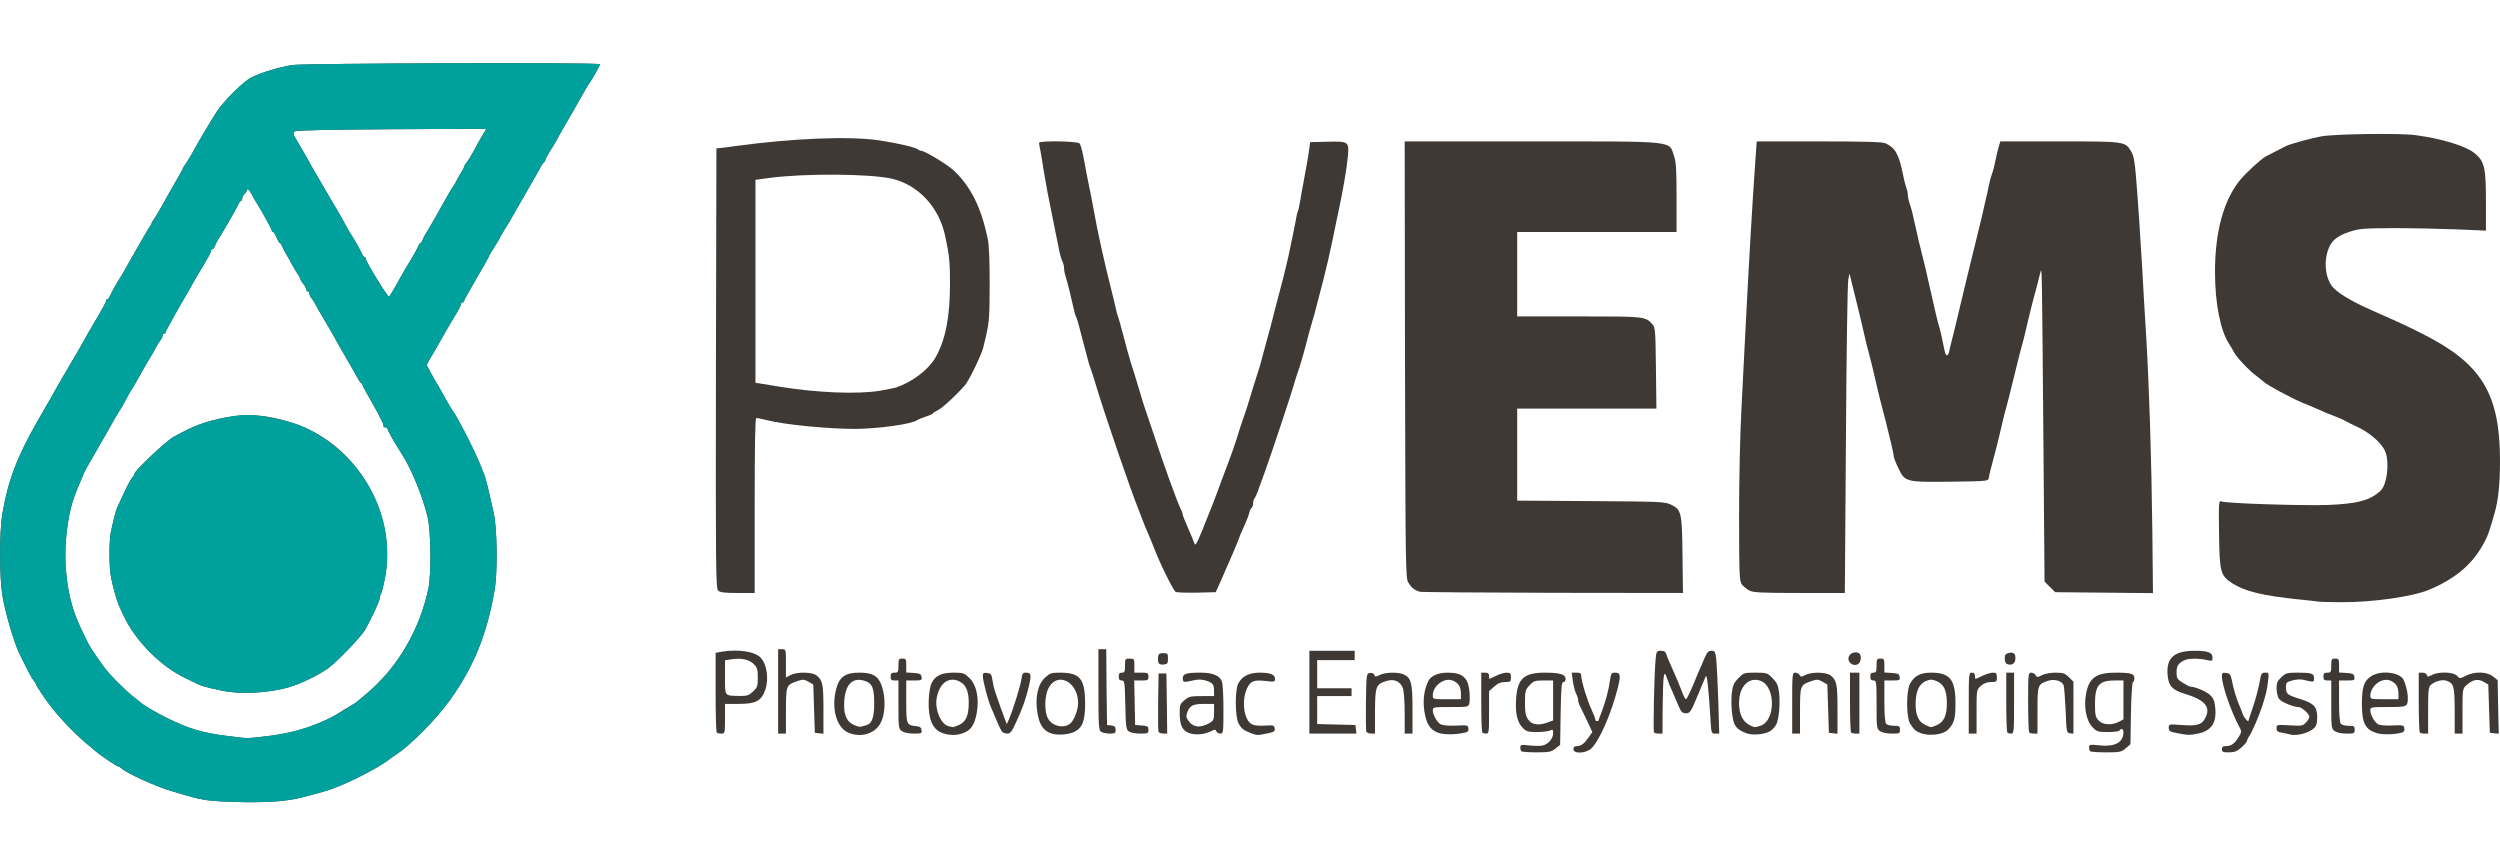 <!DOCTYPE svg PUBLIC "-//W3C//DTD SVG 20010904//EN" "http://www.w3.org/TR/2001/REC-SVG-20010904/DTD/svg10.dtd">
<svg version="1.0" xmlns="http://www.w3.org/2000/svg" width="800px" height="277px" viewBox="0 0 16000 4730" preserveAspectRatio="xMidYMid meet">
<g id="layer101" fill="#3e3935" stroke="none">
 <path d="M1316 4715 c-68 -12 -88 -18 -221 -58 -99 -29 -280 -112 -316 -143 -8 -8 -19 -14 -23 -14 -8 0 -111 -69 -143 -96 -12 -11 -32 -28 -45 -38 -71 -58 -167 -155 -233 -237 -34 -42 -105 -147 -105 -155 0 -4 -6 -15 -14 -23 -12 -14 -32 -51 -91 -171 -34 -67 -93 -269 -110 -376 -19 -116 -19 -401 -1 -514 37 -221 96 -374 233 -612 59 -101 96 -167 132 -231 9 -16 21 -36 26 -45 6 -9 29 -48 51 -87 40 -67 53 -90 112 -195 14 -25 45 -78 69 -118 24 -41 43 -78 43 -83 0 -5 3 -9 8 -9 4 0 14 -15 21 -32 8 -18 29 -55 46 -83 18 -27 44 -72 59 -100 15 -27 37 -66 48 -85 11 -19 32 -55 46 -80 14 -25 33 -57 43 -72 11 -14 19 -29 19 -33 0 -4 8 -19 19 -33 10 -15 31 -49 46 -77 51 -92 78 -139 106 -187 16 -27 29 -51 29 -54 0 -3 10 -20 23 -37 12 -18 31 -50 43 -72 26 -49 104 -181 151 -255 44 -68 170 -193 221 -219 64 -32 184 -68 265 -80 80 -11 1967 -17 1967 -5 0 7 -49 95 -63 114 -12 15 -17 24 -64 107 -13 24 -53 94 -89 155 -35 61 -64 112 -64 114 0 2 -16 28 -35 58 -19 30 -35 59 -35 65 0 5 -3 11 -7 13 -5 2 -18 21 -29 43 -12 22 -45 81 -74 130 -29 50 -66 115 -83 145 -17 30 -45 79 -64 108 -18 29 -33 54 -33 57 0 3 -16 29 -35 59 -19 30 -35 57 -35 60 0 3 -36 66 -80 142 -44 75 -80 140 -80 145 0 5 -4 9 -10 9 -5 0 -10 6 -10 13 0 7 -20 45 -45 84 -24 40 -56 94 -70 120 -15 26 -34 62 -44 78 -10 17 -28 47 -40 68 l-21 38 31 57 c17 31 34 62 39 67 4 6 24 42 45 80 21 39 43 76 49 84 30 37 140 251 180 351 10 25 22 54 26 65 8 18 29 103 60 245 22 95 25 376 6 488 -48 284 -136 500 -289 711 -87 121 -253 288 -342 345 -16 11 -34 23 -40 28 -78 63 -316 181 -420 208 -16 5 -57 16 -90 25 -129 36 -218 45 -410 44 -104 -1 -221 -7 -259 -14z m372 -406 c134 -14 253 -44 352 -86 75 -32 87 -39 153 -80 37 -24 70 -43 73 -43 3 0 11 -6 18 -12 7 -7 34 -31 60 -52 198 -164 343 -410 398 -676 19 -94 16 -365 -5 -455 -31 -132 -105 -312 -166 -405 -43 -66 -91 -151 -91 -161 0 -5 -7 -9 -16 -9 -8 0 -12 -4 -9 -10 3 -5 -26 -64 -64 -131 -39 -67 -71 -125 -71 -130 0 -4 -3 -9 -7 -11 -5 -1 -17 -20 -28 -40 -11 -20 -44 -79 -74 -130 -30 -51 -68 -118 -84 -148 -17 -30 -44 -77 -61 -105 -17 -27 -38 -63 -46 -80 -8 -16 -21 -36 -27 -43 -7 -7 -13 -20 -13 -28 0 -8 -4 -14 -10 -14 -5 0 -10 -6 -10 -13 0 -7 -8 -22 -17 -33 -10 -11 -19 -26 -21 -34 -2 -8 -9 -22 -16 -30 -6 -8 -21 -33 -33 -55 -11 -22 -31 -56 -42 -75 -12 -19 -24 -43 -27 -53 -4 -9 -9 -17 -13 -17 -4 0 -13 -16 -21 -35 -8 -19 -17 -35 -22 -35 -4 0 -8 -4 -8 -9 0 -8 -69 -133 -100 -181 -5 -8 -20 -33 -31 -55 -15 -27 -24 -35 -27 -25 -3 8 -11 21 -19 28 -7 7 -13 20 -13 28 0 8 -3 14 -8 14 -4 0 -13 13 -20 30 -12 25 -106 189 -133 230 -5 8 -12 23 -15 33 -4 9 -10 17 -15 17 -5 0 -9 6 -9 13 0 7 -21 46 -46 87 -25 41 -57 95 -71 120 -13 25 -28 52 -33 60 -41 66 -140 243 -140 251 0 5 -4 9 -10 9 -5 0 -10 6 -10 14 0 8 -6 21 -13 28 -6 7 -19 27 -27 43 -8 17 -29 53 -46 80 -17 28 -48 82 -69 120 -21 39 -41 72 -44 75 -3 3 -17 27 -31 55 -14 27 -34 63 -46 80 -11 17 -37 60 -56 96 -20 35 -65 115 -102 178 -36 62 -66 115 -66 117 0 2 -11 27 -23 56 -57 127 -76 200 -92 348 -20 182 6 390 66 535 30 72 71 156 89 185 74 113 100 147 163 212 40 40 90 87 112 103 22 17 42 33 45 36 9 12 103 67 165 97 150 74 229 97 390 117 132 17 123 17 233 4z m830 -2859 c12 -19 33 -57 48 -85 15 -27 41 -72 59 -100 17 -27 38 -65 46 -82 7 -18 17 -33 20 -33 4 0 9 -8 13 -17 3 -10 10 -25 15 -33 14 -20 100 -170 141 -245 18 -33 36 -62 39 -65 3 -3 13 -18 21 -35 8 -16 22 -42 32 -56 9 -14 18 -32 20 -40 2 -8 8 -18 14 -24 6 -5 26 -37 44 -70 17 -33 43 -79 57 -103 l26 -43 -604 3 c-390 2 -610 7 -621 13 -16 10 -14 16 18 70 20 33 47 80 61 105 13 25 32 59 42 75 10 17 27 46 38 65 37 64 113 195 123 210 5 8 21 38 36 65 15 28 41 73 59 100 17 28 38 65 46 83 7 17 17 32 21 32 5 0 8 4 8 9 0 19 143 252 150 244 5 -4 17 -24 28 -43z"/>
 <path d="M1415 4014 c-91 -19 -128 -30 -150 -41 -11 -6 -42 -21 -70 -34 -162 -74 -328 -241 -404 -404 -13 -27 -26 -57 -30 -65 -11 -22 -38 -117 -50 -178 -14 -68 -14 -239 0 -300 23 -104 33 -138 45 -162 7 -14 27 -56 44 -94 18 -39 39 -76 46 -84 8 -7 14 -18 14 -24 0 -19 204 -212 251 -237 136 -75 206 -100 338 -125 138 -26 261 -16 421 35 404 129 669 565 596 982 -9 48 -20 96 -26 107 -5 10 -10 26 -10 34 0 16 -51 126 -93 201 -24 43 -181 207 -237 247 -61 43 -170 97 -245 119 -129 40 -320 50 -440 23z"/>
 <path d="M9737 4403 c-4 -3 -7 -15 -7 -25 0 -17 6 -18 59 -12 33 3 71 4 85 0 36 -9 66 -45 66 -78 0 -25 -2 -27 -19 -18 -11 5 -49 10 -84 10 -56 0 -68 -3 -91 -26 -36 -37 -49 -94 -43 -187 9 -129 50 -167 184 -167 96 0 133 11 133 40 0 11 -6 20 -14 20 -12 0 -15 34 -18 201 l-3 201 -30 24 c-27 21 -40 24 -121 24 -50 0 -94 -3 -97 -7z m170 -185 l33 -12 0 -128 0 -128 -61 0 c-55 0 -64 3 -90 31 -27 29 -29 37 -29 111 0 65 4 85 21 109 23 33 66 39 126 17z"/>
 <path d="M10070 4390 c0 -14 7 -20 23 -20 27 -1 46 -15 75 -57 l23 -33 -36 -77 c-21 -43 -41 -86 -46 -95 -5 -10 -9 -25 -9 -33 0 -9 -6 -28 -14 -43 -7 -15 -16 -51 -20 -79 l-7 -53 31 0 c24 0 30 4 30 21 0 32 38 156 66 216 13 28 24 57 24 62 0 6 5 11 10 11 6 0 10 -1 10 -3 0 -1 9 -27 21 -57 26 -69 45 -141 53 -202 6 -42 10 -48 31 -48 36 0 39 15 20 93 -41 166 -121 349 -173 394 -36 31 -112 33 -112 3z"/>
 <path d="M13377 4403 c-4 -3 -7 -15 -7 -25 0 -18 5 -19 64 -13 103 11 156 -18 156 -85 0 -21 -15 -27 -25 -10 -3 6 -37 10 -74 10 -64 0 -71 -2 -99 -31 -40 -41 -57 -129 -41 -215 18 -100 66 -134 186 -134 103 0 123 6 123 36 0 13 -4 24 -9 24 -5 0 -11 89 -13 199 l-3 199 -30 26 c-28 24 -37 26 -126 26 -53 0 -99 -3 -102 -7z m183 -188 l30 -16 0 -124 0 -125 -55 0 c-103 0 -128 31 -127 157 0 64 4 79 23 99 27 29 84 32 129 9z"/>
 <path d="M14220 4390 c0 -15 7 -20 28 -20 33 -1 53 -15 80 -59 19 -32 20 -35 3 -65 -51 -93 -111 -268 -111 -322 0 -22 4 -25 27 -22 23 2 29 9 36 43 13 65 29 118 47 160 10 22 20 50 24 62 6 18 36 53 36 41 0 -2 13 -42 29 -88 16 -47 34 -115 41 -152 11 -63 14 -68 37 -68 25 0 25 1 18 58 -6 53 -12 78 -37 157 -21 63 -63 161 -80 187 -10 14 -18 31 -18 36 0 5 -16 24 -35 41 -29 25 -45 31 -80 31 -38 0 -45 -3 -45 -20z"/>
 <path d="M5425 4282 c-72 -34 -105 -155 -74 -275 20 -80 58 -107 149 -107 58 0 92 10 115 34 50 54 62 207 22 286 -36 72 -131 100 -212 62z m121 -46 c35 -10 49 -52 49 -141 0 -97 -13 -128 -62 -143 -75 -23 -120 20 -129 121 -8 85 10 137 56 159 19 10 42 16 50 14 8 -3 24 -7 36 -10z"/>
 <path d="M6030 4286 c-48 -17 -76 -62 -84 -135 -7 -65 1 -154 17 -186 24 -47 64 -65 141 -65 59 0 67 3 99 33 47 45 65 130 48 226 -14 76 -38 112 -90 129 -42 15 -86 14 -131 -2z m105 -50 c46 -20 65 -60 65 -143 0 -83 -22 -125 -74 -143 -64 -21 -117 26 -132 117 -11 73 30 167 79 176 12 2 23 5 25 6 1 0 18 -5 37 -13z"/>
 <path d="M6725 4288 c-48 -18 -73 -55 -85 -129 -17 -97 1 -183 47 -226 32 -30 40 -33 99 -33 126 0 158 40 159 195 0 113 -17 159 -70 184 -39 19 -113 23 -150 9z m124 -62 c24 -18 51 -89 51 -131 0 -138 -134 -205 -190 -95 -25 49 -27 148 -4 191 26 51 100 69 143 35z"/>
 <path d="M7611 4287 c-44 -17 -60 -49 -61 -124 0 -56 2 -63 31 -87 27 -23 39 -26 110 -26 l79 0 0 -32 c0 -43 -8 -53 -51 -67 -26 -8 -49 -9 -80 -2 -63 15 -69 14 -69 -13 0 -29 21 -36 113 -36 78 0 123 18 137 56 6 14 10 95 10 180 0 148 -1 154 -20 154 -11 0 -23 -7 -26 -15 -5 -13 -9 -13 -34 0 -41 21 -100 26 -139 12z m132 -66 c24 -14 27 -21 27 -68 l0 -53 -61 0 c-72 0 -92 9 -109 50 -10 25 -10 34 4 55 30 46 78 52 139 16z"/>
 <path d="M8005 4287 c-48 -19 -61 -30 -79 -64 -22 -44 -23 -211 -1 -254 24 -46 70 -69 138 -69 67 0 97 12 97 40 0 18 -5 20 -54 14 -81 -10 -104 -1 -126 49 -34 74 -20 194 27 224 16 11 41 14 85 12 58 -4 63 -2 66 18 3 18 -4 23 -48 32 -61 13 -66 13 -105 -2z"/>
 <path d="M9215 4288 c-51 -14 -79 -47 -93 -110 -19 -80 -12 -161 19 -224 17 -34 62 -54 124 -54 93 0 129 30 139 115 3 31 3 67 0 80 -6 25 -7 25 -120 25 -108 0 -114 1 -114 20 0 30 27 78 51 91 13 6 53 10 98 8 71 -4 76 -3 79 17 2 16 -3 23 -20 27 -52 13 -125 15 -163 5z m135 -255 c-1 -44 -16 -68 -54 -83 -53 -20 -126 34 -126 95 0 25 0 25 90 25 l90 0 0 -37z"/>
 <path d="M11175 4287 c-43 -17 -58 -29 -73 -55 -17 -31 -26 -136 -18 -206 6 -46 14 -63 42 -91 33 -34 38 -35 109 -35 71 0 76 1 109 35 28 28 36 45 42 91 8 69 0 169 -18 206 -7 14 -25 34 -40 43 -36 21 -116 28 -153 12z m94 -48 c96 -34 95 -252 -2 -287 -75 -27 -137 36 -137 142 0 77 25 124 80 148 21 9 23 9 59 -3z"/>
 <path d="M12295 4288 c-34 -13 -44 -21 -70 -61 -25 -39 -26 -207 -2 -254 28 -52 66 -73 137 -73 119 0 155 44 155 195 0 101 -8 130 -49 171 -31 31 -116 41 -171 22z m100 -52 c46 -20 65 -61 65 -141 0 -81 -19 -121 -66 -141 -30 -12 -39 -12 -69 0 -43 18 -65 67 -65 148 0 72 20 115 63 133 40 18 32 17 72 1z"/>
 <path d="M13933 4287 c-47 -9 -53 -13 -53 -34 0 -24 0 -24 83 -18 99 8 131 -2 153 -49 33 -67 -6 -112 -129 -149 -84 -26 -107 -50 -114 -118 -11 -112 39 -159 173 -159 86 0 114 11 114 44 0 22 -2 23 -37 15 -54 -12 -121 -11 -146 3 -37 20 -47 35 -47 77 0 37 4 43 40 66 22 14 44 25 50 25 28 0 95 28 121 50 22 19 31 37 35 72 14 103 -19 158 -104 177 -60 12 -66 12 -139 -2z"/>
 <path d="M14655 4295 c-5 -2 -27 -6 -47 -10 -31 -5 -38 -10 -38 -29 0 -23 1 -24 83 -19 78 5 85 4 105 -18 12 -12 22 -29 22 -36 0 -19 -49 -63 -70 -63 -34 0 -111 -33 -125 -53 -8 -12 -15 -41 -15 -65 0 -36 5 -49 31 -73 28 -27 37 -29 104 -29 90 0 105 5 105 36 0 21 -3 24 -27 19 -16 -4 -38 -8 -51 -11 -12 -2 -41 0 -62 6 -36 10 -40 14 -40 44 0 42 9 49 89 74 89 27 111 50 111 116 0 42 -5 57 -22 73 -33 30 -116 51 -153 38z"/>
 <path d="M15216 4288 c-77 -21 -99 -62 -100 -183 0 -111 13 -153 59 -182 55 -36 160 -30 200 11 15 15 35 87 35 124 0 61 -2 62 -126 62 -108 0 -114 1 -114 20 0 30 27 78 51 91 12 6 52 9 93 7 66 -3 71 -2 74 19 2 14 -3 23 -15 26 -43 13 -121 15 -157 5z m134 -255 c-1 -44 -16 -68 -54 -83 -54 -20 -126 36 -126 100 0 19 6 20 90 20 l90 0 0 -37z"/>
 <path d="M4587 4283 c-4 -3 -7 -120 -7 -258 l0 -252 38 -7 c110 -18 217 -1 253 41 38 43 50 136 27 202 -26 73 -60 91 -172 91 l-86 0 0 95 c0 93 -1 95 -23 95 -13 0 -27 -3 -30 -7z m232 -262 c28 -26 31 -35 31 -90 0 -51 -4 -64 -25 -85 -30 -30 -78 -41 -140 -32 l-45 7 0 109 c0 123 -5 117 91 119 50 1 61 -3 88 -28z"/>
 <path d="M4980 4020 l0 -270 25 0 c25 0 25 1 25 90 l0 91 30 -16 c41 -21 139 -20 166 3 39 31 44 55 44 217 l0 156 -27 -3 -28 -3 -5 -154 -5 -155 -31 -18 c-26 -15 -36 -16 -65 -6 -79 27 -78 26 -79 191 l0 147 -25 0 -25 0 0 -270z"/>
 <path d="M5772 4274 c-21 -15 -22 -21 -22 -170 l0 -154 -25 0 c-20 0 -25 -5 -25 -25 0 -20 5 -25 25 -25 23 0 25 -4 25 -45 0 -41 2 -45 25 -45 23 0 25 4 25 44 l0 45 48 3 c40 3 47 6 50 26 3 20 0 22 -47 22 l-51 0 0 134 c0 147 2 152 60 158 27 2 36 8 38 26 3 20 0 22 -50 22 -32 0 -62 -6 -76 -16z"/>
 <path d="M6413 4278 c-9 -13 -28 -54 -46 -98 -5 -14 -15 -36 -21 -50 -20 -40 -56 -177 -56 -209 0 -18 5 -22 28 -19 23 3 28 8 33 43 3 22 11 58 19 80 17 53 50 143 63 177 l11 27 14 -32 c27 -64 73 -213 79 -254 5 -37 9 -43 29 -43 33 0 36 12 20 82 -20 85 -41 145 -82 233 -28 63 -38 75 -58 75 -13 0 -28 -6 -33 -12z"/>
 <path d="M7048 4279 c-16 -9 -18 -33 -18 -269 l0 -260 25 0 25 0 2 243 3 242 28 3 c21 3 27 9 27 28 0 21 -4 24 -37 24 -21 0 -46 -5 -55 -11z"/>
 <path d="M7224 4276 c-17 -13 -19 -30 -22 -170 -3 -146 -5 -156 -23 -156 -14 0 -19 -7 -19 -25 0 -18 5 -25 20 -25 17 0 20 -7 20 -45 0 -43 1 -45 30 -45 29 0 30 2 30 45 l0 45 45 0 c41 0 45 2 45 25 0 23 -4 25 -45 25 l-46 0 3 143 3 142 43 3 c37 3 42 6 42 28 0 22 -3 24 -53 24 -30 0 -62 -6 -73 -14z"/>
 <path d="M7414 4277 c-2 -7 -3 -94 -2 -192 l3 -180 25 0 25 0 3 193 2 192 -25 0 c-14 0 -28 -6 -31 -13z"/>
 <path d="M8380 4025 l0 -265 145 0 145 0 0 30 0 30 -120 0 -120 0 0 90 0 90 110 0 110 0 0 25 0 25 -110 0 -110 0 0 90 0 89 123 3 122 3 3 28 3 27 -150 0 -151 0 0 -265z"/>
 <path d="M8744 4277 c-2 -7 -3 -94 -2 -192 3 -178 3 -180 26 -183 13 -2 24 3 28 12 5 14 9 14 34 1 34 -18 119 -20 153 -4 49 22 57 54 57 223 l0 156 -25 0 -25 0 0 -129 c0 -70 -5 -142 -11 -160 -16 -45 -55 -63 -105 -48 -68 21 -73 33 -74 195 l0 142 -25 0 c-14 0 -28 -6 -31 -13z"/>
 <path d="M9487 4283 c-4 -3 -7 -91 -7 -195 l0 -188 25 0 c18 0 25 5 25 20 0 11 1 20 3 20 1 0 20 -9 42 -20 22 -11 52 -20 67 -20 24 0 28 4 28 30 0 28 -3 30 -37 30 -27 0 -47 8 -70 29 l-33 29 0 136 c0 125 -1 136 -18 136 -10 0 -22 -3 -25 -7z"/>
 <path d="M10586 4283 c-7 -7 1 -380 10 -470 5 -50 7 -53 34 -53 21 0 30 6 35 23 8 24 19 50 58 137 13 30 32 76 42 103 10 26 21 47 25 47 5 0 28 -46 60 -125 4 -11 15 -36 23 -55 9 -19 25 -56 36 -83 16 -37 25 -47 44 -47 22 0 25 6 31 53 3 28 9 148 13 265 l6 212 -25 0 c-26 0 -26 0 -32 -107 -12 -193 -22 -280 -30 -258 -4 11 -14 34 -21 50 -7 17 -17 41 -23 55 -50 121 -55 130 -82 130 -22 0 -30 -8 -45 -42 -10 -24 -28 -65 -40 -93 -13 -27 -29 -67 -36 -89 -13 -35 -14 -36 -20 -15 -4 13 -7 102 -8 197 l-1 172 -23 0 c-13 0 -27 -3 -31 -7z"/>
 <path d="M11470 4095 c0 -187 1 -195 20 -195 10 0 23 7 27 15 8 13 12 13 37 0 40 -21 135 -19 162 3 39 31 44 55 44 217 l0 156 -27 -3 -28 -3 -5 -154 -5 -155 -31 -18 c-26 -15 -36 -16 -65 -6 -79 27 -78 26 -79 191 l0 147 -25 0 -25 0 0 -195z"/>
 <path d="M11847 4283 c-4 -3 -7 -91 -7 -195 l0 -188 30 0 30 0 0 195 0 195 -23 0 c-13 0 -27 -3 -30 -7z"/>
 <path d="M12032 4274 c-21 -15 -22 -21 -22 -170 0 -147 -1 -154 -20 -154 -15 0 -20 -7 -20 -25 0 -18 5 -25 20 -25 17 0 20 -7 20 -45 0 -41 2 -45 25 -45 23 0 25 4 25 44 l0 45 48 3 c40 3 47 6 50 26 3 20 0 22 -47 22 l-51 0 0 133 c0 90 4 137 12 145 7 7 29 12 50 12 34 0 38 3 38 25 0 24 -3 25 -53 25 -31 0 -61 -6 -75 -16z"/>
 <path d="M12600 4095 c0 -188 1 -195 20 -195 13 0 20 7 20 20 0 11 1 20 3 20 2 0 22 -9 45 -20 22 -11 53 -20 67 -20 21 0 25 5 25 30 0 28 -2 30 -38 30 -26 0 -45 8 -65 25 -27 26 -27 26 -27 165 l0 140 -25 0 -25 0 0 -195z"/>
 <path d="M12847 4283 c-4 -3 -7 -91 -7 -195 l0 -188 25 0 25 0 0 195 c0 182 -1 195 -18 195 -10 0 -22 -3 -25 -7z"/>
 <path d="M12987 4283 c-4 -3 -7 -91 -7 -195 0 -180 1 -188 20 -188 10 0 23 7 28 16 8 15 12 15 40 0 18 -9 55 -16 87 -16 49 0 60 4 86 29 l29 29 0 167 0 166 -22 -3 c-22 -3 -23 -7 -28 -148 -4 -80 -9 -153 -14 -162 -12 -26 -60 -39 -98 -26 -67 22 -68 26 -68 190 l0 148 -23 0 c-13 0 -27 -3 -30 -7z"/>
 <path d="M14942 4274 c-21 -15 -22 -21 -22 -170 l0 -154 -25 0 c-20 0 -25 -5 -25 -25 0 -20 5 -25 25 -25 23 0 25 -4 25 -45 0 -41 2 -45 25 -45 23 0 25 4 25 44 l0 45 48 3 c40 3 47 6 50 26 3 20 0 22 -47 22 l-51 0 0 133 c0 90 4 137 12 145 7 7 29 12 50 12 34 0 38 3 38 25 0 24 -3 25 -53 25 -31 0 -61 -6 -75 -16z"/>
 <path d="M15487 4283 c-4 -3 -7 -91 -7 -195 l0 -188 24 0 c14 0 26 7 28 15 3 13 6 13 32 0 43 -23 139 -20 161 5 17 19 18 19 56 0 56 -29 135 -27 174 4 l30 24 3 172 4 171 -29 -3 -28 -3 -5 -154 -5 -155 -31 -18 c-36 -21 -71 -13 -111 24 -22 20 -23 29 -23 165 l0 143 -25 0 -25 0 0 -147 c-1 -158 -5 -174 -51 -191 -27 -10 -74 2 -101 26 -16 13 -18 35 -18 164 l0 148 -23 0 c-13 0 -27 -3 -30 -7z"/>
 <path d="M7414 3836 c-3 -8 -4 -25 -2 -38 2 -18 9 -23 33 -23 28 0 30 3 30 35 0 31 -3 35 -28 38 -17 2 -29 -2 -33 -12z"/>
 <path d="M11842 3838 c-27 -27 -6 -68 35 -68 27 0 38 20 29 55 -7 27 -42 35 -64 13z"/>
 <path d="M12843 3844 c-7 -3 -13 -19 -13 -35 0 -22 5 -30 26 -35 32 -8 46 6 42 42 -3 29 -26 40 -55 28z"/>
 <path d="M14835 3445 c-5 -1 -62 -8 -125 -14 -226 -23 -341 -51 -422 -102 -77 -50 -83 -70 -86 -318 -3 -202 -2 -213 15 -207 31 13 512 28 675 23 194 -7 280 -30 345 -93 39 -38 56 -169 31 -243 -17 -52 -93 -121 -173 -160 -39 -18 -77 -37 -85 -42 -8 -5 -22 -12 -30 -15 -8 -3 -24 -9 -35 -14 -33 -12 -67 -27 -118 -49 -26 -12 -67 -29 -90 -38 -63 -25 -234 -117 -247 -133 -3 -3 -23 -19 -45 -36 -50 -36 -130 -121 -147 -154 -7 -14 -21 -37 -31 -53 -56 -83 -91 -260 -91 -462 0 -255 54 -455 158 -585 39 -48 138 -139 169 -155 54 -28 111 -57 129 -66 23 -12 161 -50 223 -61 82 -16 509 -22 605 -8 173 23 329 72 383 120 59 52 67 91 67 310 l0 181 -187 -8 c-104 -4 -285 -8 -403 -8 -197 1 -221 3 -285 24 -91 30 -127 68 -145 150 -14 68 -2 146 32 194 30 42 120 97 253 156 213 94 228 102 330 153 378 190 495 383 495 813 0 147 -11 254 -35 335 -32 113 -41 138 -60 175 -72 143 -180 238 -355 313 -105 45 -364 82 -561 81 -79 0 -148 -2 -154 -4z"/>
 <path d="M4596 3374 c-15 -14 -16 -153 -14 -1422 l3 -1407 25 -3 c14 -1 57 -6 95 -12 367 -50 726 -65 920 -37 114 17 235 45 250 58 5 5 14 9 21 9 22 0 169 89 209 127 108 102 175 236 217 438 8 39 12 143 12 295 -1 234 -2 241 -42 402 -13 48 -89 207 -116 238 -53 62 -148 149 -175 161 -17 8 -31 17 -31 20 0 3 -19 12 -42 19 -24 8 -49 18 -56 23 -34 26 -249 56 -399 57 -175 0 -452 -27 -565 -56 -32 -8 -62 -14 -68 -14 -7 0 -10 188 -10 560 l0 560 -109 0 c-86 0 -113 -3 -125 -16z m1034 -1278 c47 -8 94 -18 105 -21 104 -36 205 -112 251 -190 64 -111 94 -257 94 -472 0 -142 -4 -182 -31 -308 -39 -185 -174 -329 -344 -367 -141 -31 -551 -34 -775 -5 l-95 13 0 649 0 650 40 6 c22 4 74 12 115 19 241 39 496 49 640 26z"/>
 <path d="M7524 3383 c-17 -12 -104 -189 -141 -288 -8 -22 -24 -59 -34 -83 -11 -24 -27 -62 -35 -85 -9 -23 -20 -51 -24 -62 -55 -136 -225 -632 -279 -815 -12 -41 -27 -87 -33 -102 -5 -14 -14 -41 -18 -60 -5 -18 -18 -69 -30 -113 -12 -44 -25 -94 -29 -111 -5 -18 -11 -36 -15 -42 -3 -6 -10 -30 -15 -54 -13 -59 -39 -166 -51 -204 -6 -17 -10 -41 -10 -53 0 -12 -5 -31 -10 -42 -6 -10 -14 -38 -19 -61 -5 -24 -16 -79 -25 -123 -9 -44 -21 -105 -27 -135 -6 -30 -17 -84 -24 -120 -7 -36 -18 -99 -25 -140 -6 -41 -15 -97 -20 -123 -6 -27 -10 -53 -10 -58 0 -15 246 -11 259 4 10 13 21 57 42 177 6 30 16 84 24 120 7 36 19 94 25 130 25 141 65 322 115 520 9 36 21 84 26 108 5 24 11 47 14 51 2 5 18 59 34 122 16 63 38 141 48 174 11 33 30 94 42 135 13 41 27 91 33 110 6 19 16 51 23 70 7 19 29 85 49 145 62 189 153 442 177 487 5 10 9 22 9 28 0 5 12 35 26 67 35 81 41 95 49 118 5 15 16 -4 47 -80 22 -55 45 -111 50 -125 6 -14 14 -34 18 -45 4 -11 14 -38 23 -60 8 -22 25 -67 37 -100 12 -33 32 -87 45 -120 13 -33 35 -96 49 -140 13 -44 33 -105 44 -135 11 -30 30 -89 42 -130 12 -41 31 -102 42 -135 11 -33 29 -91 38 -130 10 -38 26 -95 34 -125 9 -30 32 -118 51 -195 20 -77 42 -162 50 -190 7 -27 21 -86 31 -130 9 -44 20 -98 25 -120 5 -22 14 -67 20 -99 5 -33 12 -63 15 -68 3 -5 10 -34 15 -66 5 -31 13 -79 19 -107 21 -114 32 -173 38 -220 l7 -50 109 -3 c136 -3 140 -1 133 88 -7 80 -31 220 -62 365 -10 44 -21 98 -25 120 -7 36 -18 85 -40 185 -4 19 -17 73 -29 120 -12 47 -26 102 -32 123 -22 87 -32 124 -44 162 -7 22 -18 63 -25 90 -18 73 -50 185 -65 225 -7 19 -18 55 -25 80 -18 63 -142 436 -183 550 -19 52 -41 111 -47 130 -7 19 -17 39 -21 45 -5 5 -9 19 -9 31 0 13 -4 25 -9 28 -5 3 -12 18 -16 33 -3 16 -16 48 -27 73 -21 45 -35 78 -48 115 -8 21 -36 87 -99 230 l-40 90 -123 3 c-68 1 -128 -1 -134 -5z"/>
 <path d="M9085 3382 c-33 -11 -51 -25 -71 -57 -18 -28 -19 -71 -22 -1427 l-2 -1398 814 0 c936 0 876 -6 910 94 13 37 16 91 16 266 l0 220 -510 0 -510 0 0 270 0 270 395 0 c422 0 425 0 470 50 19 21 20 39 23 281 l3 259 -445 0 -446 0 0 294 0 295 473 3 c449 3 474 4 512 23 66 33 70 48 73 323 l3 242 -833 -1 c-458 -1 -842 -4 -853 -7z"/>
 <path d="M11197 3375 c-16 -8 -37 -25 -47 -37 -18 -22 -19 -46 -20 -428 0 -231 6 -530 15 -695 8 -159 19 -380 25 -490 21 -419 47 -862 62 -1068 l11 -157 398 0 c296 0 405 3 426 12 63 29 86 70 113 203 6 33 16 70 21 83 5 13 9 33 9 45 0 12 6 39 14 62 8 22 19 65 25 95 22 103 35 157 65 275 8 33 20 81 25 108 47 208 62 272 70 297 8 24 22 86 36 158 8 39 23 42 30 5 3 -16 12 -53 20 -83 8 -30 23 -93 34 -140 26 -111 104 -432 131 -540 12 -47 25 -103 30 -125 5 -22 13 -58 18 -80 6 -22 15 -63 20 -91 6 -28 15 -61 20 -75 6 -13 16 -51 22 -84 7 -33 17 -75 22 -92 l10 -33 379 0 c420 0 419 0 458 63 16 27 23 62 31 158 14 171 28 382 40 589 5 96 16 288 25 425 20 340 34 781 40 1258 l4 398 -313 -3 -313 -3 -34 -34 -34 -34 -6 -756 c-11 -1312 -10 -1259 -21 -1221 -5 19 -14 53 -19 75 -6 22 -16 63 -24 90 -8 28 -23 91 -35 140 -22 96 -30 128 -54 215 -8 30 -24 96 -36 145 -12 50 -28 115 -36 145 -24 87 -32 119 -54 215 -12 50 -27 113 -35 140 -22 80 -34 129 -37 150 -3 19 -12 20 -248 23 -287 3 -289 2 -333 -92 -15 -31 -27 -63 -27 -71 0 -8 -9 -49 -19 -92 -11 -43 -26 -105 -34 -138 -8 -33 -24 -94 -35 -135 -10 -41 -25 -102 -32 -135 -7 -33 -22 -94 -33 -135 -10 -41 -21 -82 -23 -90 -9 -44 -67 -283 -79 -330 -8 -30 -17 -68 -21 -85 l-7 -30 -8 40 c-5 22 -12 482 -15 1023 l-7 982 -291 0 c-237 0 -296 -3 -319 -15z"/>
 </g>
<g id="layer102" fill="#00a19c" stroke="none">
 <path d="M1316 4715 c-68 -12 -88 -18 -221 -58 -99 -29 -280 -112 -316 -143 -8 -8 -19 -14 -23 -14 -8 0 -111 -69 -143 -96 -12 -11 -32 -28 -45 -38 -71 -58 -167 -155 -233 -237 -34 -42 -105 -147 -105 -155 0 -4 -6 -15 -14 -23 -12 -14 -32 -51 -91 -171 -34 -67 -93 -269 -110 -376 -19 -116 -19 -401 -1 -514 37 -221 96 -374 233 -612 59 -101 96 -167 132 -231 9 -16 21 -36 26 -45 6 -9 29 -48 51 -87 40 -67 53 -90 112 -195 14 -25 45 -78 69 -118 24 -41 43 -78 43 -83 0 -5 3 -9 8 -9 4 0 14 -15 21 -32 8 -18 29 -55 46 -83 18 -27 44 -72 59 -100 15 -27 38 -68 52 -90 13 -22 27 -47 31 -55 4 -8 30 -53 58 -100 29 -47 65 -107 80 -135 56 -100 78 -140 106 -187 16 -27 29 -51 29 -54 0 -3 10 -20 23 -37 12 -18 31 -50 43 -72 26 -49 104 -181 151 -255 44 -68 170 -193 221 -219 64 -32 184 -68 265 -80 80 -11 1967 -17 1967 -5 0 7 -49 95 -63 114 -12 15 -17 24 -64 107 -13 24 -53 94 -89 155 -35 61 -64 112 -64 114 0 2 -16 28 -35 58 -19 30 -35 59 -35 65 0 5 -3 11 -7 13 -5 2 -18 21 -29 43 -12 22 -45 81 -74 130 -29 50 -66 115 -83 145 -17 30 -45 79 -64 108 -18 29 -33 54 -33 57 0 3 -16 29 -35 59 -19 30 -35 57 -35 60 0 3 -36 66 -80 142 -44 75 -80 140 -80 145 0 5 -4 9 -10 9 -5 0 -10 6 -10 13 0 7 -20 45 -45 84 -24 40 -56 94 -70 120 -15 26 -34 62 -44 78 -10 17 -28 47 -40 68 l-21 38 31 57 c17 31 34 62 39 67 4 6 24 42 45 80 21 39 43 76 49 84 30 37 140 251 180 351 10 25 22 54 26 65 8 18 29 103 60 245 22 95 25 376 6 488 -48 284 -136 500 -289 711 -87 121 -253 288 -342 345 -16 11 -34 23 -40 28 -78 63 -316 181 -420 208 -16 5 -57 16 -90 25 -129 36 -218 45 -410 44 -104 -1 -221 -7 -259 -14z m372 -406 c307 -33 551 -151 752 -363 148 -157 256 -366 302 -586 19 -94 16 -365 -5 -455 -31 -132 -105 -312 -166 -405 -43 -66 -91 -151 -91 -161 0 -5 -7 -9 -16 -9 -8 0 -12 -4 -9 -10 3 -5 -26 -64 -64 -131 -39 -67 -71 -125 -71 -130 0 -4 -3 -9 -7 -11 -5 -1 -17 -20 -28 -40 -11 -20 -44 -79 -74 -130 -30 -51 -68 -118 -84 -148 -17 -30 -44 -77 -61 -105 -17 -27 -38 -63 -46 -80 -8 -16 -21 -36 -27 -43 -7 -7 -13 -20 -13 -28 0 -8 -4 -14 -10 -14 -5 0 -10 -6 -10 -13 0 -7 -8 -22 -17 -33 -10 -11 -19 -26 -21 -34 -2 -8 -9 -22 -16 -30 -6 -8 -21 -33 -33 -55 -11 -22 -31 -56 -42 -75 -12 -19 -24 -43 -27 -53 -4 -9 -9 -17 -13 -17 -4 0 -13 -16 -21 -35 -8 -19 -17 -35 -22 -35 -4 0 -8 -4 -8 -9 0 -8 -69 -133 -100 -181 -5 -8 -20 -33 -31 -55 -15 -27 -24 -35 -27 -25 -3 8 -11 21 -19 28 -7 7 -13 20 -13 28 0 8 -3 14 -8 14 -4 0 -13 13 -20 30 -12 25 -106 189 -133 230 -5 8 -12 23 -15 33 -4 9 -10 17 -15 17 -5 0 -9 6 -9 13 0 7 -21 46 -46 87 -25 41 -57 95 -71 120 -13 25 -28 52 -33 60 -41 66 -140 243 -140 251 0 5 -4 9 -10 9 -5 0 -10 6 -10 14 0 8 -6 21 -13 28 -6 7 -19 27 -27 43 -8 17 -29 53 -46 80 -17 28 -48 82 -69 120 -21 39 -41 72 -44 75 -3 3 -17 27 -31 55 -14 27 -34 63 -46 80 -11 17 -37 60 -56 96 -20 35 -65 115 -102 178 -36 62 -66 115 -66 117 0 2 -11 27 -23 56 -57 127 -76 200 -92 348 -20 182 6 390 66 535 30 72 71 156 89 185 74 113 100 147 163 212 40 40 90 87 112 103 22 17 42 33 45 36 9 11 114 74 160 96 146 72 237 99 395 118 132 17 123 17 233 4z m830 -2859 c12 -19 33 -57 48 -85 15 -27 41 -72 59 -100 17 -27 38 -65 46 -82 7 -18 17 -33 20 -33 4 0 9 -8 13 -17 3 -10 10 -25 15 -33 14 -20 100 -170 141 -245 18 -33 36 -62 39 -65 3 -3 13 -18 21 -35 8 -16 22 -42 32 -56 9 -14 18 -32 20 -40 2 -8 8 -18 14 -24 6 -5 26 -37 44 -70 17 -33 43 -79 57 -103 l26 -43 -604 3 c-390 2 -610 7 -621 13 -16 10 -14 16 18 70 20 33 47 80 61 105 13 25 32 59 42 75 10 17 27 46 38 65 37 64 113 195 123 210 5 8 21 38 36 65 15 28 41 73 59 100 17 28 38 65 46 83 7 17 17 32 21 32 5 0 8 4 8 9 0 19 143 252 150 244 5 -4 17 -24 28 -43z"/>
 <path d="M1415 4014 c-91 -19 -128 -30 -150 -41 -11 -6 -42 -21 -70 -34 -162 -74 -328 -241 -404 -404 -13 -27 -26 -57 -30 -65 -11 -22 -38 -117 -50 -178 -14 -68 -14 -239 0 -300 23 -104 33 -138 45 -162 7 -14 27 -56 44 -94 18 -39 39 -76 46 -84 8 -7 14 -18 14 -24 0 -19 204 -212 251 -237 133 -73 201 -98 341 -126 103 -20 177 -19 289 4 113 23 177 44 244 79 351 184 546 562 481 935 -9 48 -20 96 -26 107 -5 10 -10 26 -10 34 0 16 -51 126 -93 201 -24 43 -181 207 -237 247 -61 43 -170 97 -245 119 -129 40 -320 50 -440 23z"/>
 </g>

</svg>